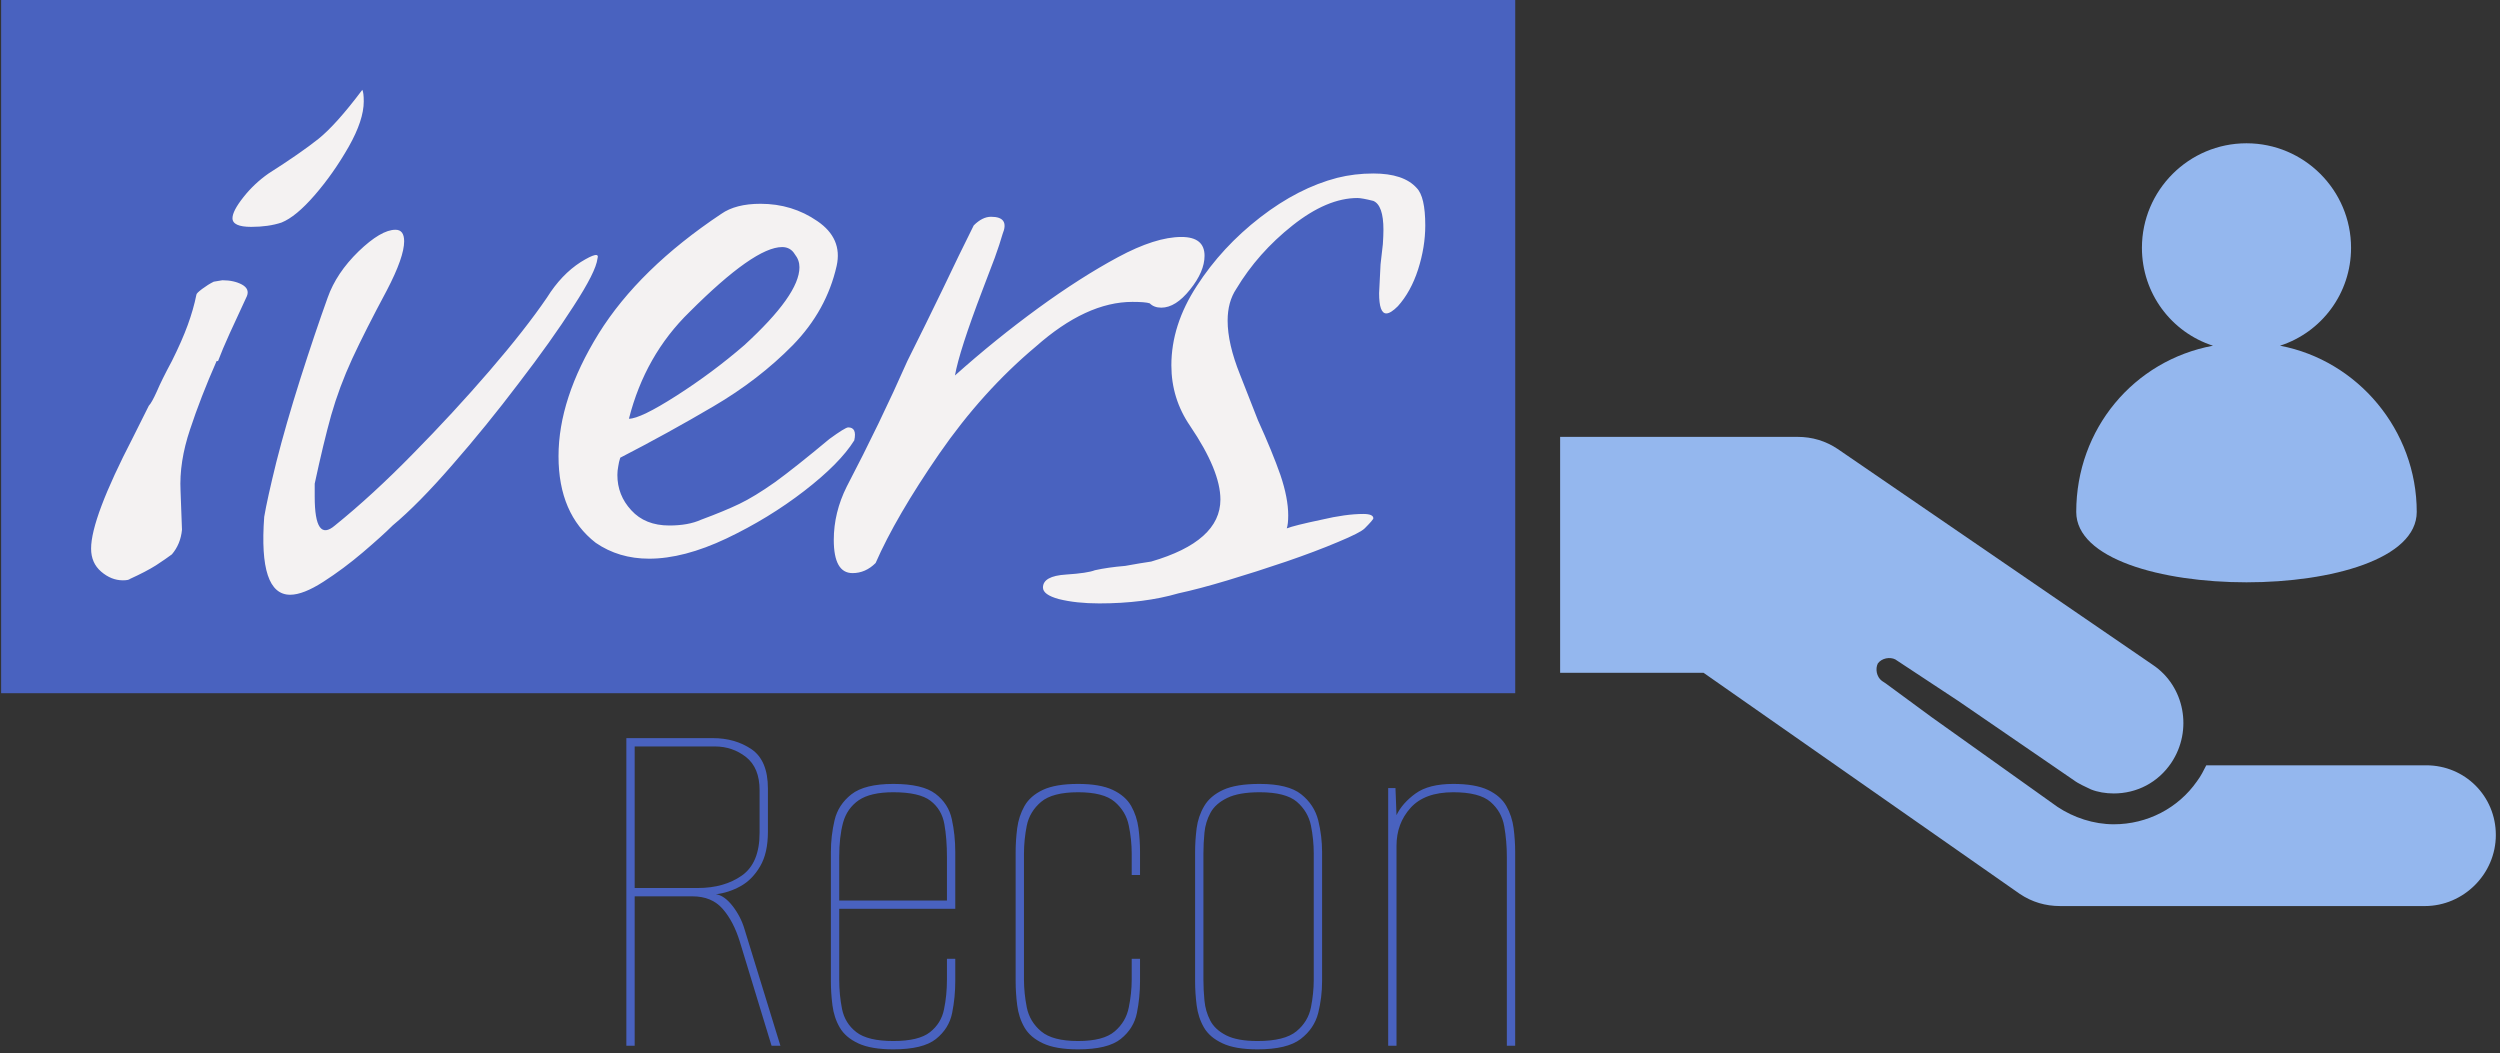 <svg xmlns="http://www.w3.org/2000/svg" version="1.1" xmlns:xlink="http://www.w3.org/1999/xlink"
        xmlns:svgjs="http://svgjs.dev/svgjs" width="1500" height="632" viewBox="0 0 1500 632">
        <rect x="0" y="0" width="1500" height="632" fill="#333333" stroke="none"/>
        <g transform="matrix(1,0,0,1,-0.909,-1.196)"><svg viewBox="0 0 396 167"
                        data-background-color="#f4f2f2" preserveAspectRatio="xMidYMid meet" height="632" width="1500"
                        xmlns="http://www.w3.org/2000/svg" xmlns:xlink="http://www.w3.org/1999/xlink">
                        <g id="tight-bounds" transform="matrix(1,0,0,1,0.24,0.316)"><svg
                                        viewBox="0 0 395.52 166.368" height="166.368"
                                        width="395.52">
                                        <g><svg viewBox="0 0 651.682 274.117"
                                                        height="166.368" width="395.52">
                                                        <g><svg viewBox="0 0 395.52 274.117"
                                                                        height="274.117" width="395.52">
                                                                        <g id="textblocktransform"><svg
                                                                                        viewBox="0 0 395.52 274.117"
                                                                                        height="274.117"
                                                                                        width="395.52" id="textblock">
                                                                                        <g><svg viewBox="0 0 395.52 181.086"
                                                                                                        height="181.086"
                                                                                                        width="395.52">
                                                                                                        <rect width="395.52"
                                                                                                                height="181.086"
                                                                                                                x="0"
                                                                                                                y="0"
                                                                                                                opacity="1"
                                                                                                                fill="#4962bf"
                                                                                                                data-fill-palette-color="tertiary">
                                                                                                        </rect>
                                                                                                        <g
                                                                                                                transform="matrix(1,0,0,1,23.462,23.462)">
                                                                                                                <svg width="348.597"
                                                                                                                        viewBox="0.5 -15.7 46.24 17.8"
                                                                                                                        height="134.163"
                                                                                                                        data-palette-color="#f4f2f2">
                                                                                                                        <path d="M6.05-10.95L6.05-10.95Q5.4-10.95 5.4-11.25L5.4-11.25Q5.4-11.5 5.78-11.98 6.15-12.45 6.65-12.8L6.65-12.8Q7.75-13.5 8.38-14 9-14.5 9.9-15.7L9.9-15.7Q9.95-15.6 9.95-15.3L9.95-15.3Q9.95-14.65 9.43-13.73 8.9-12.8 8.25-12.05 7.6-11.3 7.1-11.1L7.1-11.1Q6.65-10.95 6.05-10.95ZM1.6 1.3L1.6 1.3Q1.2 1.3 0.85 1 0.5 0.7 0.5 0.2L0.5 0.2Q0.5-0.85 1.95-3.65L1.95-3.65 2.5-4.75Q2.6-4.85 2.78-5.25 2.95-5.65 3.3-6.3L3.3-6.3Q3.65-7 3.85-7.55 4.05-8.1 4.15-8.6L4.15-8.6Q4.15-8.65 4.35-8.8 4.55-8.95 4.75-9.05L4.75-9.05 5.05-9.1Q5.45-9.1 5.73-8.95 6-8.8 5.9-8.55L5.9-8.55Q5.55-7.8 5.3-7.25 5.05-6.7 4.9-6.3L4.9-6.3 4.85-6.3Q4.3-5.05 3.93-3.93 3.55-2.8 3.6-1.8L3.6-1.8 3.65-0.45Q3.6 0.05 3.3 0.4L3.3 0.4Q3.1 0.55 2.75 0.78 2.4 1 1.85 1.25L1.85 1.25Q1.8 1.3 1.6 1.3ZM7.4 1.8L7.4 1.8Q6.3 1.8 6.5-0.9L6.5-0.9Q6.6-1.5 6.92-2.8 7.25-4.1 7.75-5.68 8.25-7.25 8.7-8.5L8.7-8.5Q9-9.35 9.77-10.1 10.55-10.85 11.05-10.85L11.05-10.85Q11.35-10.85 11.35-10.45L11.35-10.45Q11.35-9.9 10.75-8.75L10.75-8.75Q10-7.35 9.55-6.38 9.1-5.4 8.82-4.42 8.55-3.45 8.25-2.05L8.25-2.05 8.25-1.6Q8.25 0 8.95-0.6L8.95-0.6Q10.25-1.65 11.65-3.08 13.05-4.5 14.3-5.95 15.55-7.4 16.3-8.5L16.3-8.5Q16.8-9.3 17.47-9.73 18.15-10.15 18.05-9.85L18.05-9.85Q18-9.4 17.22-8.2 16.45-7 15.32-5.53 14.2-4.05 13.02-2.7 11.85-1.35 10.95-0.6L10.95-0.6Q10.6-0.25 9.92 0.33 9.25 0.9 8.55 1.35 7.85 1.8 7.4 1.8ZM19.84 0.55L19.84 0.55Q18.79 0.55 17.99 0L17.99 0Q16.7-1 16.7-3L16.7-3Q16.7-5 18.09-7.25 19.49-9.5 22.34-11.4L22.34-11.4Q22.84-11.75 23.7-11.75L23.7-11.75Q24.8-11.75 25.67-11.15 26.55-10.55 26.34-9.6L26.34-9.6Q25.99-8.05 24.82-6.85 23.64-5.65 22.07-4.73 20.49-3.8 18.84-2.95L18.84-2.95Q18.79-2.8 18.77-2.65 18.74-2.5 18.74-2.35L18.74-2.35Q18.74-1.65 19.22-1.13 19.7-0.6 20.54-0.6L20.54-0.6Q21.2-0.6 21.64-0.8L21.64-0.8Q22.45-1.1 22.97-1.35 23.49-1.6 24.2-2.1 24.89-2.6 26.09-3.6L26.09-3.6Q26.64-4 26.74-4L26.74-4Q27.05-4 26.95-3.55L26.95-3.55Q26.45-2.75 25.22-1.8 23.99-0.85 22.52-0.15 21.04 0.55 19.84 0.55ZM19.14-4.3L19.14-4.3Q19.54-4.3 20.79-5.1 22.04-5.9 23.14-6.85L23.14-6.85Q25.05-8.6 25.05-9.55L25.05-9.55Q25.05-9.8 24.89-10L24.89-10Q24.74-10.25 24.45-10.25L24.45-10.25Q23.49-10.25 21.24-8L21.24-8Q19.7-6.5 19.14-4.3ZM26.89 1.05L26.89 1.05Q26.24 1.05 26.24-0.1L26.24-0.1Q26.24-1.05 26.69-1.95L26.69-1.95Q27.84-4.15 28.79-6.3L28.79-6.3Q29.44-7.6 30.02-8.8 30.59-10 31.09-11L31.09-11Q31.39-11.3 31.69-11.3L31.69-11.3Q32.34-11.3 32.09-10.7L32.09-10.7Q31.99-10.35 31.82-9.88 31.64-9.4 31.39-8.75L31.39-8.75Q30.59-6.65 30.44-5.8L30.44-5.8Q31.84-7.05 33.32-8.13 34.79-9.2 36.09-9.9 37.39-10.6 38.29-10.6L38.29-10.6Q39.09-10.6 39.09-9.95L39.09-9.95Q39.09-9.4 38.59-8.78 38.09-8.15 37.59-8.15L37.59-8.15Q37.34-8.15 37.19-8.3L37.19-8.3Q37.04-8.35 36.59-8.35L36.59-8.35Q34.99-8.35 33.24-6.8L33.24-6.8Q31.39-5.25 29.89-3.08 28.39-0.9 27.69 0.7L27.69 0.7Q27.34 1.05 26.89 1.05ZM35.44 2.1L35.44 2.1Q34.64 2.1 34.04 1.95L34.04 1.95Q33.49 1.8 33.49 1.55L33.49 1.55Q33.49 1.15 34.29 1.1L34.29 1.1Q35.04 1.05 35.29 0.95L35.29 0.95Q35.74 0.85 36.34 0.8L36.34 0.8Q36.89 0.7 37.24 0.65L37.24 0.65Q39.64-0.05 39.64-1.5L39.64-1.5Q39.64-2.5 38.59-4.05L38.59-4.05Q37.94-5 37.94-6.15L37.94-6.15Q37.94-7.55 38.82-8.9 39.69-10.25 41.02-11.28 42.34-12.3 43.69-12.65L43.69-12.65Q44.29-12.8 44.94-12.8L44.94-12.8Q45.99-12.8 46.44-12.3L46.44-12.3Q46.74-12 46.74-11L46.74-11Q46.74-10.25 46.49-9.47 46.24-8.7 45.79-8.2L45.79-8.2Q45.54-7.95 45.39-7.95L45.39-7.95Q45.14-7.95 45.14-8.65L45.14-8.65 45.19-9.65Q45.24-10.05 45.27-10.35 45.29-10.65 45.29-10.85L45.29-10.85Q45.29-11.7 44.94-11.85L44.94-11.85Q44.54-11.95 44.39-11.95L44.39-11.95Q43.34-11.95 42.14-11 40.94-10.05 40.19-8.8L40.19-8.8Q39.89-8.35 39.89-7.7L39.89-7.7Q39.89-6.9 40.32-5.83 40.74-4.75 40.94-4.25L40.94-4.25Q41.44-3.15 41.72-2.35 41.99-1.55 41.99-0.95L41.99-0.95Q41.99-0.65 41.94-0.5L41.94-0.5Q42.19-0.6 43.14-0.8L43.14-0.8Q43.99-1 44.59-1L44.59-1Q44.94-1 44.94-0.85L44.94-0.85Q44.94-0.8 44.64-0.5L44.64-0.5Q44.49-0.35 43.72-0.03 42.94 0.3 41.92 0.65 40.89 1 39.89 1.3 38.89 1.6 38.19 1.75L38.19 1.75Q36.99 2.1 35.44 2.1Z"
                                                                                                                                opacity="1"
                                                                                                                                transform="matrix(1,0,0,1,0,0)"
                                                                                                                                fill="#f4f2f2"
                                                                                                                                class="wordmark-text-0"
                                                                                                                                data-fill-palette-color="quaternary"
                                                                                                                                id="text-0">
                                                                                                                        </path>
                                                                                                                </svg>
                                                                                                        </g>
                                                                                                </svg></g>
                                                                                        <g
                                                                                                transform="matrix(1,0,0,1,163.31,192.817)">
                                                                                                <svg viewBox="0 0 232.21 81.301"
                                                                                                        height="81.301"
                                                                                                        width="232.21">
                                                                                                        <g
                                                                                                                transform="matrix(1,0,0,1,0,0)">
                                                                                                                <svg width="232.21"
                                                                                                                        viewBox="3.8 -29.55 85.39 29.9"
                                                                                                                        height="81.301"
                                                                                                                        data-palette-color="#4962bf">
                                                                                                                        <g class="slogan-text-1"
                                                                                                                                data-fill-palette-color="secondary"
                                                                                                                                id="text-1">
                                                                                                                                <path d="M4.6 0L3.8 0 3.8-29.55 12.1-29.55Q14.25-29.55 15.83-28.48 17.4-27.4 17.4-24.7L17.4-24.7 17.4-20.55Q17.4-18.5 16.65-17.23 15.9-15.95 14.78-15.33 13.65-14.7 12.4-14.55L12.4-14.55Q13.2-14.45 14-13.43 14.8-12.4 15.15-11.2L15.15-11.2 18.6 0 17.75 0 14.7-10Q14.1-11.95 13.05-13.15 12-14.35 10.15-14.35L10.15-14.35 4.6-14.35 4.6 0ZM4.6-28.75L4.6-15.15 10.65-15.15Q13.2-15.15 14.9-16.35 16.6-17.55 16.6-20.45L16.6-20.45 16.6-24.55Q16.6-26.7 15.3-27.73 14-28.75 12.3-28.75L12.3-28.75 4.6-28.75ZM29.45 0.35L29.45 0.35Q27.3 0.35 26.07-0.23 24.85-0.8 24.3-1.75 23.75-2.7 23.6-3.88 23.45-5.05 23.45-6.2L23.45-6.2 23.45-18.6Q23.45-20.15 23.8-21.65 24.15-23.15 25.42-24.15 26.7-25.15 29.45-25.15L29.45-25.15Q32.25-25.15 33.5-24.2 34.75-23.25 35.07-21.75 35.4-20.25 35.4-18.6L35.4-18.6 35.4-13.15 24.25-13.15 24.25-6.35Q24.25-4.9 24.52-3.53 24.8-2.15 25.9-1.3 27-0.45 29.45-0.45L29.45-0.45Q31.9-0.45 32.97-1.3 34.05-2.15 34.32-3.5 34.6-4.85 34.6-6.35L34.6-6.35 34.6-8.35 35.4-8.35 35.4-6.2Q35.4-4.65 35.1-3.15 34.8-1.65 33.55-0.65 32.3 0.35 29.45 0.35ZM24.25-18.15L24.25-13.95 34.6-13.95 34.6-18.15Q34.6-19.9 34.35-21.3 34.1-22.7 33.02-23.53 31.95-24.35 29.45-24.35L29.45-24.35Q27.25-24.35 26.12-23.58 25-22.8 24.62-21.43 24.25-20.05 24.25-18.15L24.25-18.15ZM47.2 0.35L47.2 0.35Q45.05 0.35 43.82-0.23 42.6-0.8 42.05-1.75 41.5-2.7 41.35-3.88 41.2-5.05 41.2-6.2L41.2-6.2 41.2-18.6Q41.2-19.75 41.35-20.9 41.5-22.05 42.05-23.03 42.6-24 43.82-24.58 45.05-25.15 47.2-25.15L47.2-25.15Q49.3-25.15 50.52-24.58 51.75-24 52.3-23.03 52.85-22.05 53-20.9 53.15-19.75 53.15-18.6L53.15-18.6 53.15-16.4 52.35-16.4 52.35-18.45Q52.35-19.8 52.07-21.15 51.8-22.5 50.72-23.43 49.65-24.35 47.2-24.35L47.2-24.35Q44.75-24.35 43.65-23.43 42.55-22.5 42.27-21.15 42-19.8 42-18.45L42-18.45 42-6.35Q42-5.05 42.27-3.68 42.55-2.3 43.65-1.38 44.75-0.45 47.2-0.45L47.2-0.45Q49.65-0.45 50.72-1.38 51.8-2.3 52.07-3.68 52.35-5.05 52.35-6.35L52.35-6.35 52.35-8.35 53.15-8.35 53.15-6.2Q53.15-4.65 52.85-3.15 52.55-1.65 51.3-0.65 50.05 0.35 47.2 0.35ZM64.44 0.35L64.44 0.35Q62.29 0.35 61.07-0.23 59.84-0.8 59.29-1.75 58.74-2.7 58.59-3.88 58.44-5.05 58.44-6.2L58.44-6.2 58.44-18.6Q58.44-19.75 58.59-20.9 58.74-22.05 59.32-23.03 59.89-24 61.14-24.58 62.39-25.15 64.64-25.15L64.64-25.15Q67.39-25.15 68.64-24.15 69.89-23.15 70.27-21.65 70.64-20.15 70.64-18.6L70.64-18.6 70.64-6.2Q70.64-4.65 70.27-3.15 69.89-1.65 68.59-0.65 67.29 0.35 64.44 0.35ZM64.44-0.45L64.44-0.45Q67.04-0.45 68.17-1.38 69.29-2.3 69.57-3.68 69.84-5.05 69.84-6.35L69.84-6.35 69.84-18.45Q69.84-19.8 69.57-21.15 69.29-22.5 68.22-23.43 67.14-24.35 64.64-24.35L64.64-24.35Q62.64-24.35 61.52-23.8 60.39-23.25 59.92-22.38 59.44-21.5 59.34-20.48 59.24-19.45 59.24-18.45L59.24-18.45 59.24-6.35Q59.24-5.35 59.34-4.33 59.44-3.3 59.89-2.43 60.34-1.55 61.42-1 62.49-0.45 64.44-0.45ZM77.79 0L76.99 0 76.99-24.75 77.69-24.75 77.79-22.15Q78.34-23.3 79.62-24.23 80.89-25.15 83.24-25.15L83.24-25.15Q85.34-25.15 86.56-24.58 87.79-24 88.34-23.03 88.89-22.05 89.04-20.9 89.19-19.75 89.19-18.6L89.19-18.6 89.19 0 88.39 0 88.39-18.15Q88.39-19.65 88.14-21.08 87.89-22.5 86.81-23.43 85.74-24.35 83.24-24.35L83.24-24.35Q80.49-24.35 79.14-22.85 77.79-21.35 77.79-19.2L77.79-19.2 77.79 0Z"
                                                                                                                                        fill="#4962bf"
                                                                                                                                        data-fill-palette-color="primary">
                                                                                                                                </path>
                                                                                                                        </g>
                                                                                                                </svg>
                                                                                                        </g>
                                                                                                </svg></g>
                                                                                </svg></g>
                                                                </svg></g>
                                                        <g transform="matrix(1,0,0,1,407.251,37.43)">
                                                                <svg viewBox="0 0 244.431 199.257"
                                                                        height="199.257"
                                                                        width="244.431">
                                                                        <g><svg xmlns="http://www.w3.org/2000/svg"
                                                                                        xmlns:xlink="http://www.w3.org/1999/xlink"
                                                                                        version="1.1" x="0" y="0"
                                                                                        viewBox="10.6 22.5 69.8 56.9"
                                                                                        enable-background="new 0 0 100 100"
                                                                                        xml:space="preserve"
                                                                                        height="199.257"
                                                                                        width="244.431"
                                                                                        class="icon-icon-0"
                                                                                        data-fill-palette-color="accent"
                                                                                        id="icon-0">
                                                                                        <path d="M75.2 68.9H58.8C58.6 69.3 58.4 69.7 58.1 70.1 56.7 72.1 54.4 73.3 51.9 73.3 50.4 73.3 48.9 72.8 47.7 72L38.3 65.3 34.9 62.8 34.6 62.6C34.2 62.3 34.1 61.7 34.3 61.3 34.6 60.9 35.2 60.8 35.6 61L40.3 64.1 48.9 70C49.3 70.3 49.8 70.5 50.2 70.7 50.7 70.9 51.3 71 51.9 71 53.6 71 55.2 70.2 56.2 68.7 57.8 66.3 57.2 63 54.8 61.4L31.3 45.3C30.4 44.7 29.4 44.4 28.3 44.4H10.6V62H21.3L44.9 78.5C45.8 79.1 46.8 79.4 47.9 79.4H75.1C78 79.4 80.4 77 80.4 74.1S78.1 68.9 75.2 68.9"
                                                                                                fill="#94b7ee"
                                                                                                data-fill-palette-color="accent">
                                                                                        </path>
                                                                                        <path d="M49.1 50C49.1 57 74.5 57 74.5 50 74.5 43.9 70.1 38.7 64.3 37.6 67.4 36.6 69.6 33.7 69.6 30.3 69.6 26 66.1 22.5 61.8 22.5S54 26 54 30.3C54 33.7 56.2 36.6 59.3 37.6 53.4 38.7 49.1 43.8 49.1 50"
                                                                                                fill="#94b7ee"
                                                                                                data-fill-palette-color="accent">
                                                                                        </path>
                                                                                </svg></g>
                                                                </svg></g>
                                                </svg></g>
                                        <defs></defs>
                                </svg>
                                <rect width="395.52" height="166.368" fill="none" stroke="none"
                                        visibility="hidden"></rect>
                        </g>
                </svg></g>
</svg>